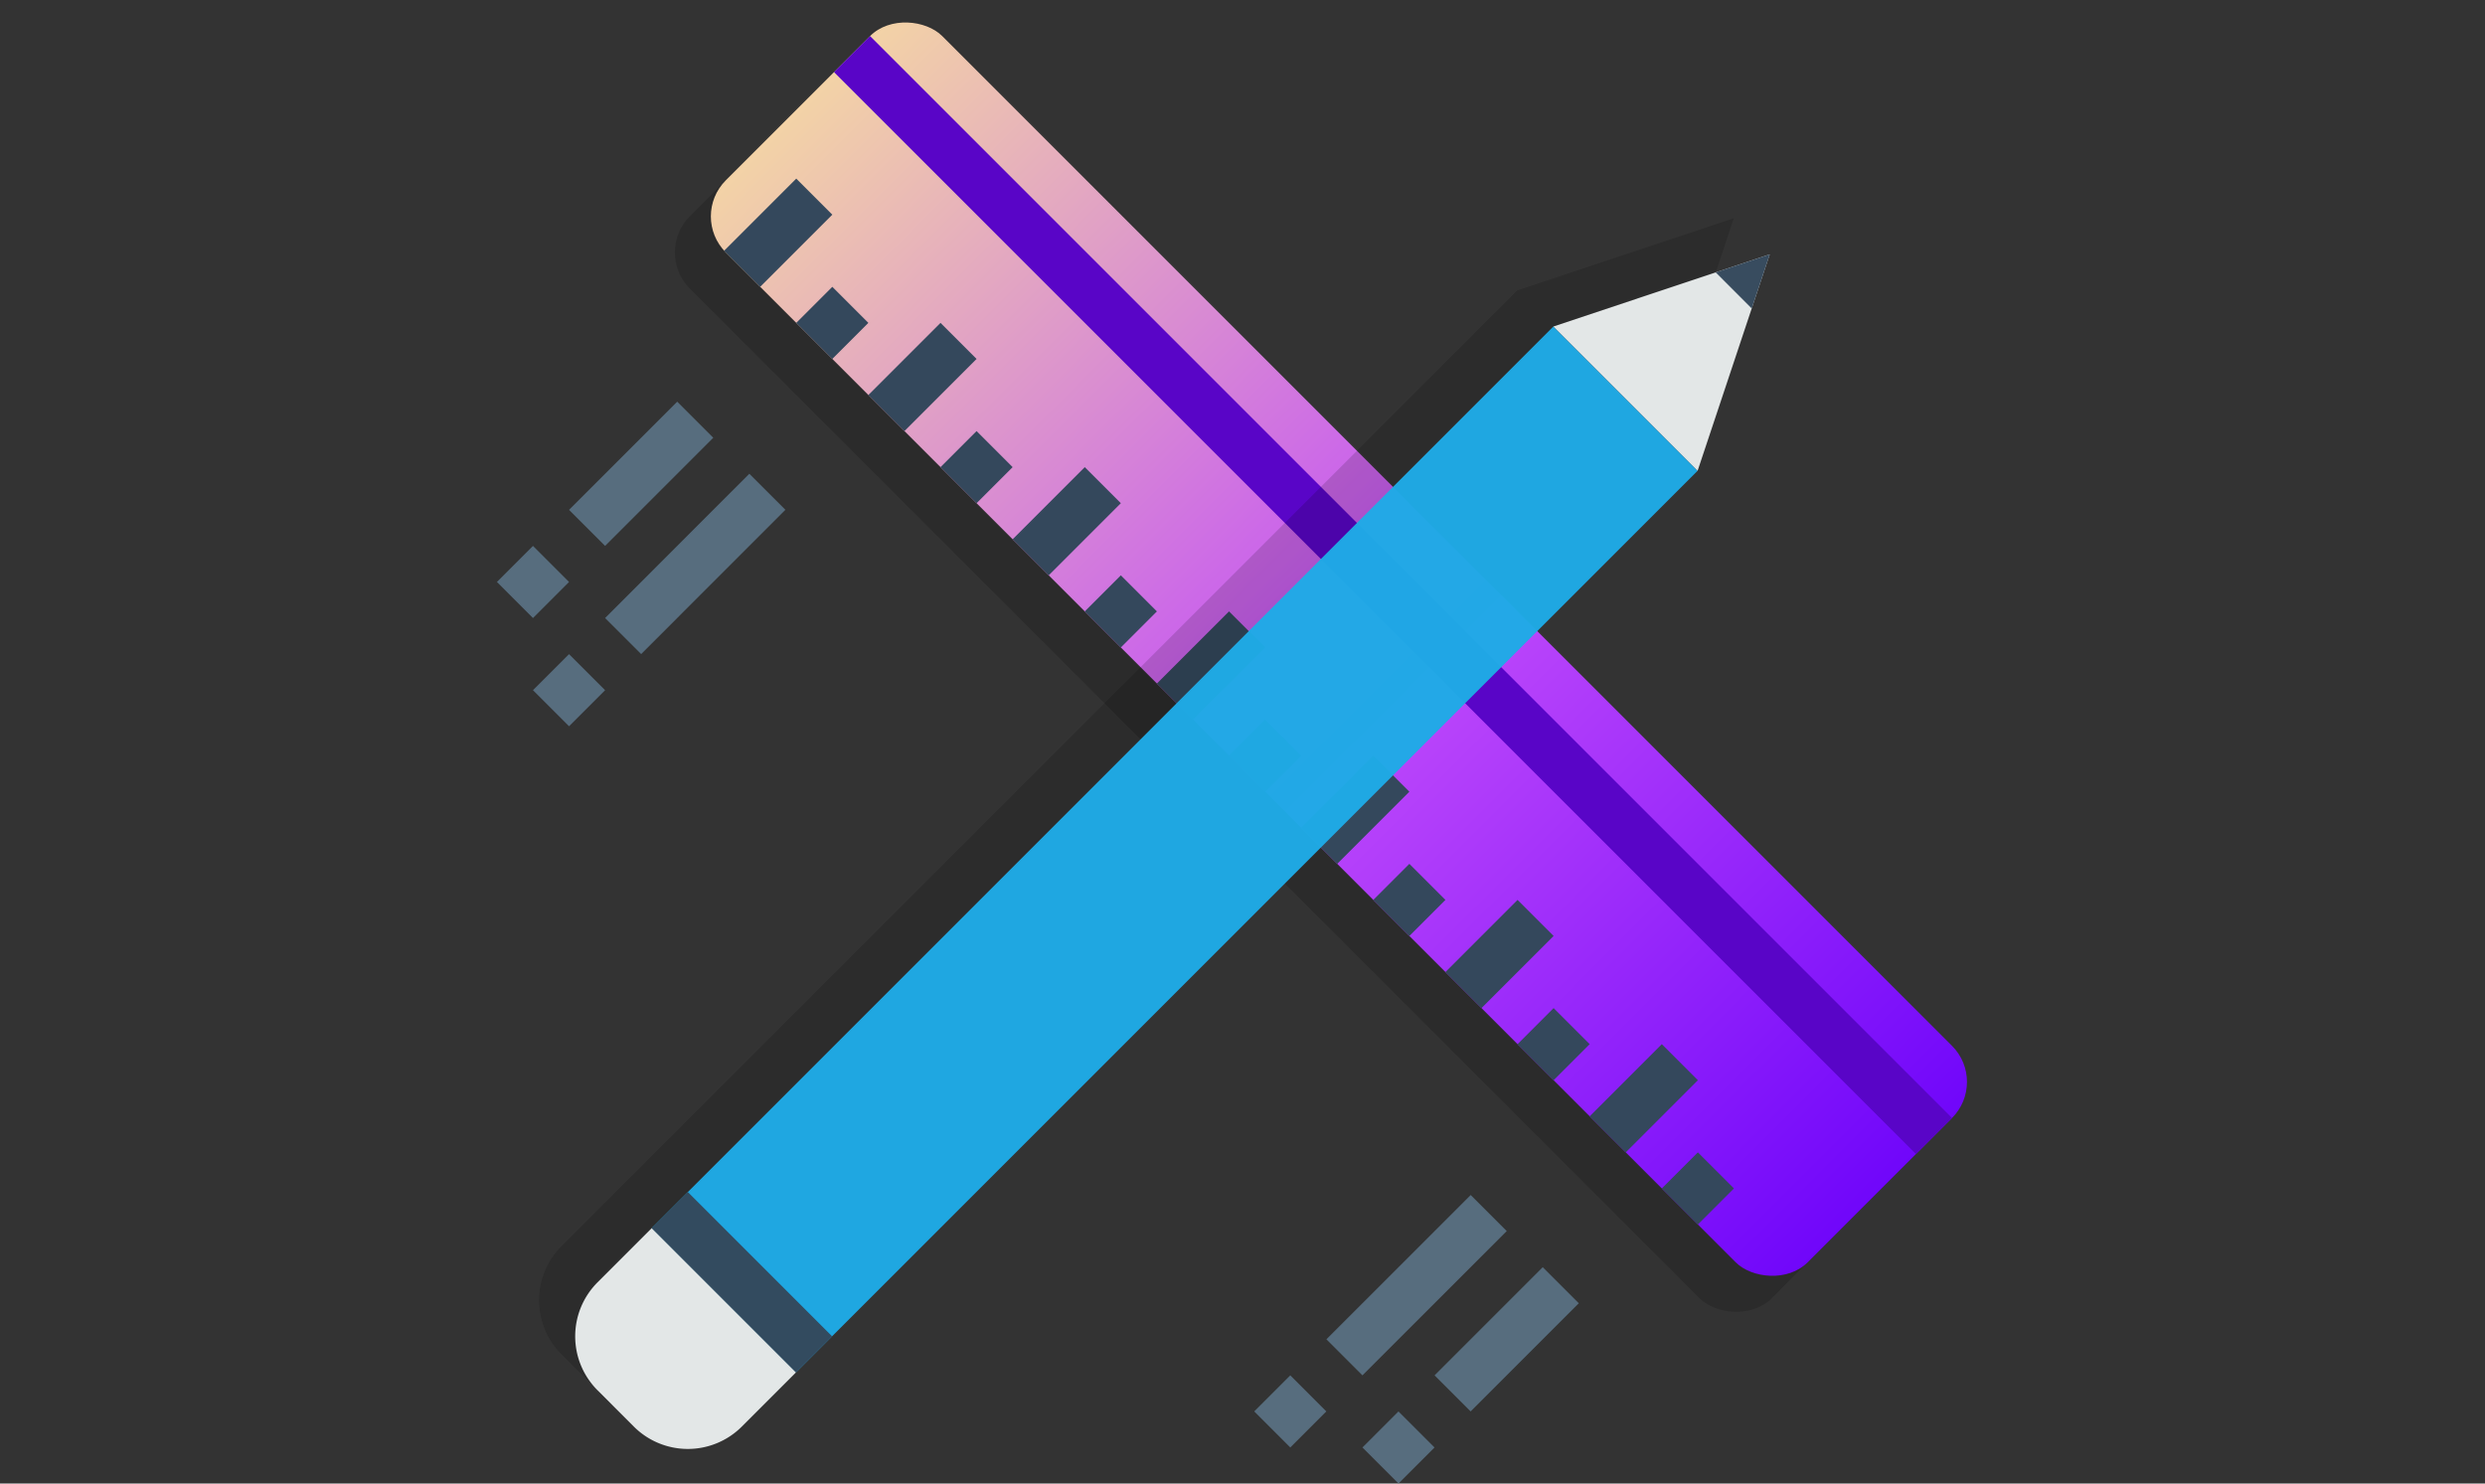 <svg xmlns="http://www.w3.org/2000/svg" xmlns:xlink="http://www.w3.org/1999/xlink" width="201" height="120" viewBox="0 0 201 120">
  <rect x="0" y="0" width="201" height="120" fill="#333333" stroke="none"/>
  <defs>
    <clipPath id="clip-path">
      <rect id="Rectangle_24" data-name="Rectangle 24" width="201" height="120" transform="translate(355 1100)" fill="#fff" stroke="#707070" stroke-width="1"/>
    </clipPath>
    <linearGradient id="linear-gradient" x1="0.5" x2="0.5" y2="1" gradientUnits="objectBoundingBox">
      <stop offset="0" stop-color="#f3d3a6"/>
      <stop offset="0.527" stop-color="#c14bfa"/>
      <stop offset="1" stop-color="#7006fa"/>
    </linearGradient>
  </defs>
  <g id="Mask_Group_7" data-name="Mask Group 7" transform="translate(-355 -1100)" clip-path="url(#clip-path)">
    <g id="_3a8ecf3682cd81e8514860a4d37a0c1f" data-name="3a8ecf3682cd81e8514860a4d37a0c1f" transform="translate(388.644 1094.839)">
      <g id="Group_4" data-name="Group 4" transform="translate(3474.208 -3283.54) rotate(-135)">
        <rect id="Rectangle_104" data-name="Rectangle 104" width="24.753" height="123.765" rx="4.126" transform="translate(103.138 -4782.941) rotate(90)" opacity="0.15"/>
        <rect id="Rectangle_105" data-name="Rectangle 105" width="24.753" height="123.765" rx="4.126" transform="translate(103.138 -4778.815) rotate(90)" fill="url(#linear-gradient)"/>
        <path id="Path_45" data-name="Path 45" d="M-10.12-4778.815v4.125m8.251-4.125v8.251m8.251-8.251v4.125m8.251-4.125v8.251m8.251-8.251v4.125m8.251-4.125v8.251m8.251-8.251v4.125m8.251-4.125v8.251m8.251-8.251v4.125m8.251-4.125v8.251m8.251-8.251v4.125m8.251-4.125v8.251m8.251-8.251v4.125m8.251-4.125v8.251" fill="none" stroke="#34485c" stroke-width="4.126"/>
        <path id="Path_46" data-name="Path 46" d="M-20.628-4758.188H103.138v-4.125H-20.628Z" fill="#5905c7"/>
      </g>
      <g id="Group_5" data-name="Group 5">
        <path id="Path_47" data-name="Path 47" d="M26.816-4292.007a6.177,6.177,0,0,1-6.188-6.188v-109.326l8.251-16.5,8.251,16.5v109.326c0,3.424-2.826,6.86-6.188,6.188H26.816Z" transform="translate(-3042.089 3130.657) rotate(45)" opacity="0.146"/>
        <path id="Path_48" data-name="Path 48" d="M24.753-4304.383h16.5v-103.137h-16.5Z" transform="translate(-3042.089 3130.657) rotate(45)" fill="#1fabe7" opacity="0.97"/>
        <path id="Path_49" data-name="Path 49" d="M24.753-4407.521h16.5L33-4424.022Zm0,103.137v6.188a6.177,6.177,0,0,0,6.188,6.188h4.126a6.177,6.177,0,0,0,6.188-6.188v-6.188Z" transform="translate(-3042.089 3130.657) rotate(45)" fill="#e9eded" opacity="0.97"/>
        <path id="Path_50" data-name="Path 50" d="M30.941-4419.9,33-4424.022l2.063,4.125Zm-6.188,115.514h16.5v-4.125h-16.5Z" transform="translate(-3042.089 3130.657) rotate(45)" fill="#34485c" opacity="0.97"/>
      </g>
      <path id="Path_51" data-name="Path 51" d="M28.425,44.939,16.758,56.61m5.833-17.5-8.75,8.75m0,11.671-2.917,2.917m0-11.671L8.008,53.693m78.764,49.588L75.1,114.952m17.5-5.833-8.75,8.75m-11.671,0-2.917,2.917m11.667,0L78.017,123.7" fill="none" stroke="#576d7e" stroke-width="4.125"/>
    </g>
  </g>
</svg>
